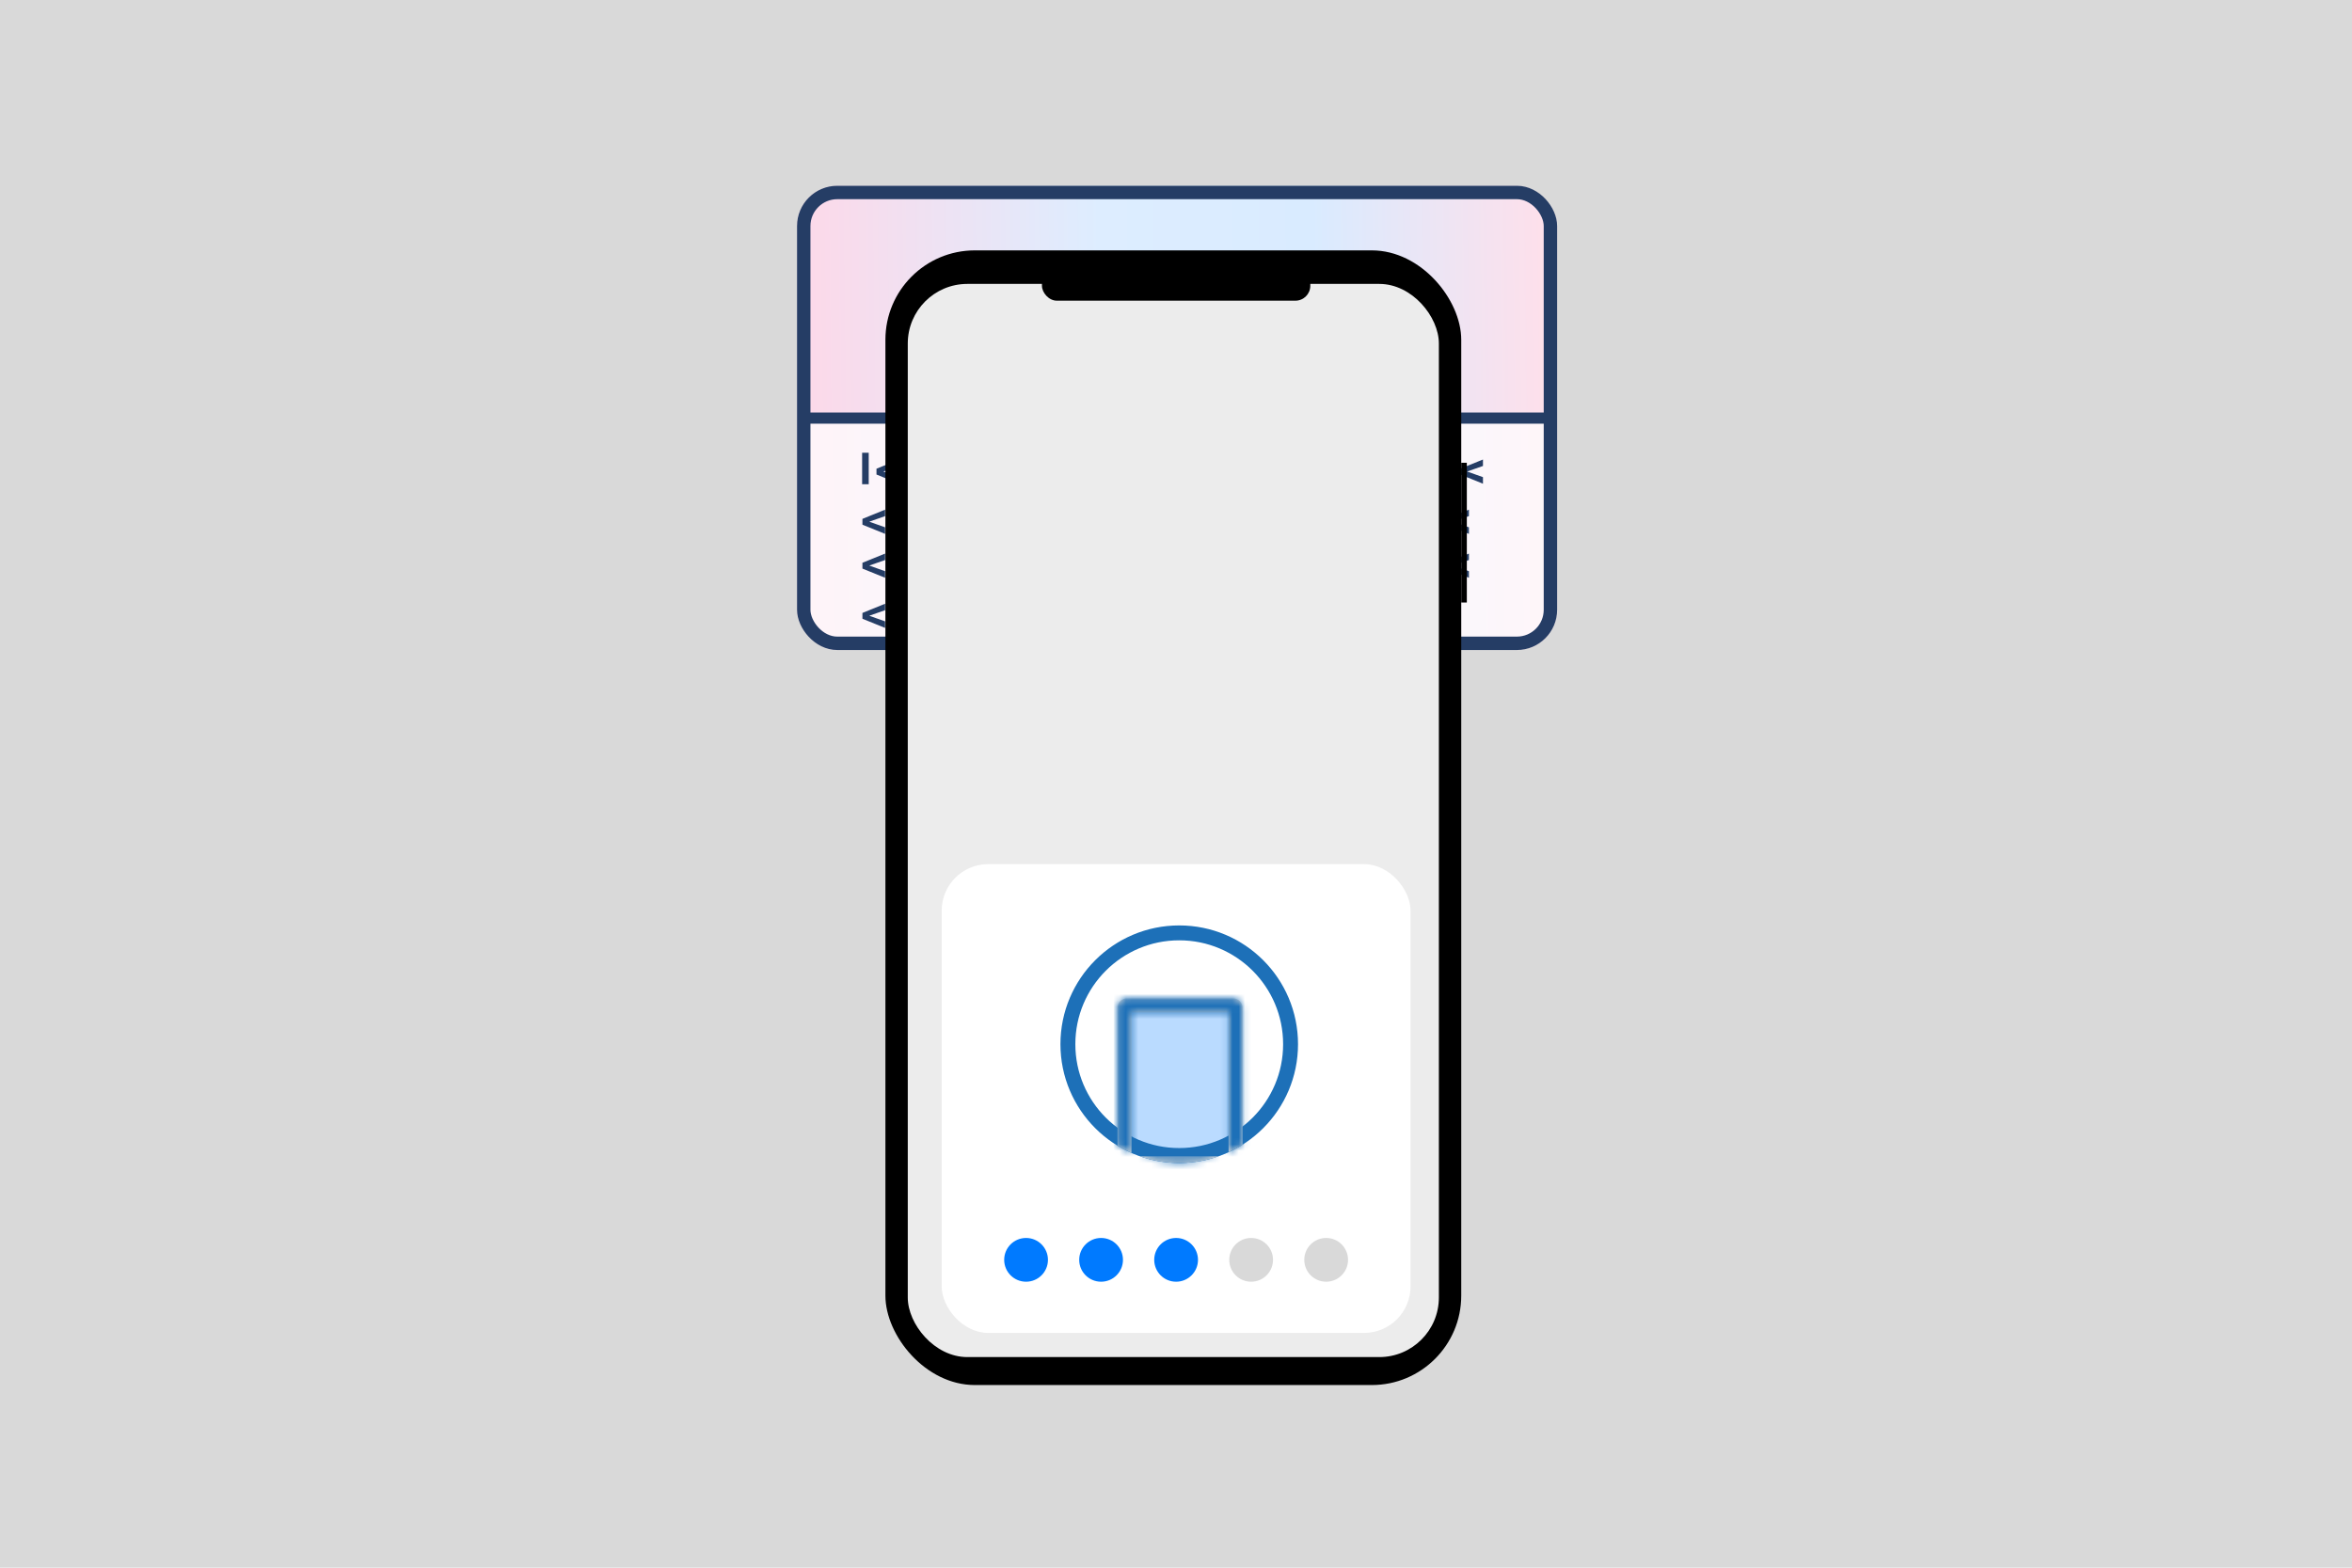 <svg width="375" height="250" viewBox="0 0 375 250" fill="none" xmlns="http://www.w3.org/2000/svg">
<rect width="375" height="250" fill="#D9D9D9"/>
<rect x="127.08" y="29.625" width="121.188" height="74.034" rx="6.415" fill="url(#paint0_linear_86577_72460)"/>
<rect x="127.895" y="66.266" width="119.693" height="36.642" rx="4.455" fill="white" fill-opacity="0.7"/>
<path d="M138.507 77.225H137.456V72.202H138.507V77.225ZM143.358 74.308L140.88 75.175V75.209L143.358 76.09V77.138L139.745 75.672V74.746L143.358 73.278V74.308ZM148.257 74.308L145.779 75.175V75.209L148.257 76.09V77.138L144.644 75.672V74.746L148.257 73.278V74.308ZM153.156 74.308L150.678 75.175V75.209L153.156 76.09V77.138L149.543 75.672V74.746L153.156 73.278V74.308ZM158.055 74.308L155.577 75.175V75.209L158.055 76.09V77.138L154.443 75.672V74.746L158.055 73.278V74.308ZM162.955 74.308L160.476 75.175V75.209L162.955 76.09V77.138L159.342 75.672V74.746L162.955 73.278V74.308ZM167.854 74.308L165.376 75.175V75.209L167.854 76.09V77.138L164.241 75.672V74.746L167.854 73.278V74.308ZM172.753 74.308L170.275 75.175V75.209L172.753 76.09V77.138L169.14 75.672V74.746L172.753 73.278V74.308ZM177.652 74.308L175.174 75.175V75.209L177.652 76.09V77.138L174.039 75.672V74.746L177.652 73.278V74.308ZM182.551 74.308L180.073 75.175V75.209L182.551 76.09V77.138L178.939 75.672V74.746L182.551 73.278V74.308ZM187.451 74.308L184.972 75.175V75.209L187.451 76.09V77.138L183.838 75.672V74.746L187.451 73.278V74.308ZM192.35 74.308L189.872 75.175V75.209L192.35 76.09V77.138L188.737 75.672V74.746L192.35 73.278V74.308ZM197.249 74.308L194.771 75.175V75.209L197.249 76.09V77.138L193.636 75.672V74.746L197.249 73.278V74.308ZM202.148 74.308L199.67 75.175V75.209L202.148 76.09V77.138L198.535 75.672V74.746L202.148 73.278V74.308ZM207.047 74.308L204.569 75.175V75.209L207.047 76.09V77.138L203.434 75.672V74.746L207.047 73.278V74.308ZM211.946 74.308L209.468 75.175V75.209L211.946 76.09V77.138L208.334 75.672V74.746L211.946 73.278V74.308ZM216.846 74.308L214.368 75.175V75.209L216.846 76.09V77.138L213.233 75.672V74.746L216.846 73.278V74.308ZM221.745 74.308L219.267 75.175V75.209L221.745 76.09V77.138L218.132 75.672V74.746L221.745 73.278V74.308ZM226.644 74.308L224.166 75.175V75.209L226.644 76.09V77.138L223.031 75.672V74.746L226.644 73.278V74.308ZM231.543 74.308L229.065 75.175V75.209L231.543 76.09V77.138L227.93 75.672V74.746L231.543 73.278V74.308ZM236.442 74.308L233.964 75.175V75.209L236.442 76.09V77.138L232.83 75.672V74.746L236.442 73.278V74.308ZM141.118 82.308L138.64 83.175V83.209L141.118 84.09V85.138L137.505 83.672V82.746L141.118 81.278V82.308ZM146.017 82.308L143.539 83.175V83.209L146.017 84.09V85.138L142.404 83.672V82.746L146.017 81.278V82.308ZM150.916 82.308L148.438 83.175V83.209L150.916 84.09V85.138L147.303 83.672V82.746L150.916 81.278V82.308ZM155.815 82.308L153.337 83.175V83.209L155.815 84.09V85.138L152.203 83.672V82.746L155.815 81.278V82.308ZM160.714 82.308L158.236 83.175V83.209L160.714 84.09V85.138L157.102 83.672V82.746L160.714 81.278V82.308ZM165.614 82.308L163.136 83.175V83.209L165.614 84.09V85.138L162.001 83.672V82.746L165.614 81.278V82.308ZM170.513 82.308L168.035 83.175V83.209L170.513 84.09V85.138L166.9 83.672V82.746L170.513 81.278V82.308ZM175.412 82.308L172.934 83.175V83.209L175.412 84.09V85.138L171.799 83.672V82.746L175.412 81.278V82.308ZM180.311 82.308L177.833 83.175V83.209L180.311 84.09V85.138L176.698 83.672V82.746L180.311 81.278V82.308ZM185.21 82.308L182.732 83.175V83.209L185.21 84.09V85.138L181.598 83.672V82.746L185.21 81.278V82.308ZM190.11 82.308L187.631 83.175V83.209L190.11 84.09V85.138L186.497 83.672V82.746L190.11 81.278V82.308ZM195.009 82.308L192.531 83.175V83.209L195.009 84.09V85.138L191.396 83.672V82.746L195.009 81.278V82.308ZM199.908 82.308L197.43 83.175V83.209L199.908 84.09V85.138L196.295 83.672V82.746L199.908 81.278V82.308ZM204.807 82.308L202.329 83.175V83.209L204.807 84.09V85.138L201.194 83.672V82.746L204.807 81.278V82.308ZM209.706 82.308L207.228 83.175V83.209L209.706 84.09V85.138L206.094 83.672V82.746L209.706 81.278V82.308ZM214.606 82.308L212.127 83.175V83.209L214.606 84.09V85.138L210.993 83.672V82.746L214.606 81.278V82.308ZM219.505 82.308L217.027 83.175V83.209L219.505 84.09V85.138L215.892 83.672V82.746L219.505 81.278V82.308ZM224.404 82.308L221.926 83.175V83.209L224.404 84.09V85.138L220.791 83.672V82.746L224.404 81.278V82.308ZM229.303 82.308L226.825 83.175V83.209L229.303 84.09V85.138L225.69 83.672V82.746L229.303 81.278V82.308ZM234.202 82.308L231.724 83.175V83.209L234.202 84.09V85.138L230.59 83.672V82.746L234.202 81.278V82.308ZM141.118 89.308L138.64 90.175V90.209L141.118 91.09V92.138L137.505 90.672V89.746L141.118 88.278V89.308ZM146.017 89.308L143.539 90.175V90.209L146.017 91.09V92.138L142.404 90.672V89.746L146.017 88.278V89.308ZM150.916 89.308L148.438 90.175V90.209L150.916 91.09V92.138L147.303 90.672V89.746L150.916 88.278V89.308ZM155.815 89.308L153.337 90.175V90.209L155.815 91.09V92.138L152.203 90.672V89.746L155.815 88.278V89.308ZM160.714 89.308L158.236 90.175V90.209L160.714 91.09V92.138L157.102 90.672V89.746L160.714 88.278V89.308ZM165.614 89.308L163.136 90.175V90.209L165.614 91.09V92.138L162.001 90.672V89.746L165.614 88.278V89.308ZM170.513 89.308L168.035 90.175V90.209L170.513 91.09V92.138L166.9 90.672V89.746L170.513 88.278V89.308ZM175.412 89.308L172.934 90.175V90.209L175.412 91.09V92.138L171.799 90.672V89.746L175.412 88.278V89.308ZM180.311 89.308L177.833 90.175V90.209L180.311 91.09V92.138L176.698 90.672V89.746L180.311 88.278V89.308ZM185.21 89.308L182.732 90.175V90.209L185.21 91.09V92.138L181.598 90.672V89.746L185.21 88.278V89.308ZM190.11 89.308L187.631 90.175V90.209L190.11 91.09V92.138L186.497 90.672V89.746L190.11 88.278V89.308ZM195.009 89.308L192.531 90.175V90.209L195.009 91.09V92.138L191.396 90.672V89.746L195.009 88.278V89.308ZM199.908 89.308L197.43 90.175V90.209L199.908 91.09V92.138L196.295 90.672V89.746L199.908 88.278V89.308ZM204.807 89.308L202.329 90.175V90.209L204.807 91.09V92.138L201.194 90.672V89.746L204.807 88.278V89.308ZM209.706 89.308L207.228 90.175V90.209L209.706 91.09V92.138L206.094 90.672V89.746L209.706 88.278V89.308ZM214.606 89.308L212.127 90.175V90.209L214.606 91.09V92.138L210.993 90.672V89.746L214.606 88.278V89.308ZM219.505 89.308L217.027 90.175V90.209L219.505 91.09V92.138L215.892 90.672V89.746L219.505 88.278V89.308ZM224.404 89.308L221.926 90.175V90.209L224.404 91.09V92.138L220.791 90.672V89.746L224.404 88.278V89.308ZM229.303 89.308L226.825 90.175V90.209L229.303 91.09V92.138L225.69 90.672V89.746L229.303 88.278V89.308ZM234.202 89.308L231.724 90.175V90.209L234.202 91.09V92.138L230.59 90.672V89.746L234.202 88.278V89.308ZM141.118 97.308L138.64 98.175V98.209L141.118 99.09V100.138L137.505 98.672V97.746L141.118 96.278V97.308ZM146.017 97.308L143.539 98.175V98.209L146.017 99.09V100.138L142.404 98.672V97.746L146.017 96.278V97.308ZM150.916 97.308L148.438 98.175V98.209L150.916 99.09V100.138L147.303 98.672V97.746L150.916 96.278V97.308ZM155.815 97.308L153.337 98.175V98.209L155.815 99.09V100.138L152.203 98.672V97.746L155.815 96.278V97.308ZM160.714 97.308L158.236 98.175V98.209L160.714 99.09V100.138L157.102 98.672V97.746L160.714 96.278V97.308ZM165.614 97.308L163.136 98.175V98.209L165.614 99.09V100.138L162.001 98.672V97.746L165.614 96.278V97.308ZM170.513 97.308L168.035 98.175V98.209L170.513 99.09V100.138L166.9 98.672V97.746L170.513 96.278V97.308ZM175.412 97.308L172.934 98.175V98.209L175.412 99.09V100.138L171.799 98.672V97.746L175.412 96.278V97.308Z" fill="#253D65"/>
<rect x="128.149" y="30.694" width="119.05" height="71.895" rx="5.346" stroke="#253D65" stroke-width="2.138"/>
<path d="M128.709 66.674H246.774" stroke="#253D65" stroke-width="1.782"/>
<rect x="141.169" y="39.928" width="91.809" height="180.945" rx="14.256" fill="black"/>
<rect x="144.734" y="45.275" width="84.678" height="171.14" rx="9.504" fill="#ECECEC"/>
<rect x="232.978" y="73.799" width="0.891" height="22.284" fill="black"/>
<rect x="166.127" y="42.603" width="42.785" height="5.348" rx="2.376" fill="black"/>
<g filter="url(#filter0_d_86577_72460)">
<rect x="150.139" y="136.615" width="74.759" height="74.759" rx="7.425" fill="white"/>
</g>
<ellipse cx="163.595" cy="200.907" rx="3.489" ry="3.489" fill="#007AFF"/>
<ellipse cx="175.556" cy="200.907" rx="3.489" ry="3.489" fill="#007AFF"/>
<ellipse cx="187.517" cy="200.907" rx="3.489" ry="3.489" fill="#007AFF"/>
<ellipse cx="199.48" cy="200.907" rx="3.489" ry="3.489" fill="#D9D9D9"/>
<ellipse cx="211.441" cy="200.907" rx="3.489" ry="3.489" fill="#D9D9D9"/>
<path fill-rule="evenodd" clip-rule="evenodd" d="M179.419 183.394V160.469H196.863V183.266C194.222 184.663 191.212 185.454 188.017 185.454C184.921 185.454 181.999 184.711 179.419 183.394Z" fill="#BADBFF"/>
<path d="M205.766 166.517C205.766 176.321 197.819 184.268 188.015 184.268C178.211 184.268 170.264 176.321 170.264 166.517C170.264 156.713 178.211 148.766 188.015 148.766C197.819 148.766 205.766 156.713 205.766 166.517Z" stroke="#1D70B8" stroke-width="2.376"/>
<mask id="path-19-inside-1_86577_72460" fill="white">
<path fill-rule="evenodd" clip-rule="evenodd" d="M178.173 182.7V160.71C178.173 159.889 178.838 159.225 179.658 159.225H196.623C197.444 159.225 198.108 159.889 198.108 160.71V182.546C197.397 182.995 196.653 183.398 195.881 183.751V161.452H180.4V183.862C179.63 183.524 178.886 183.135 178.173 182.7ZM181.79 184.409C183.74 185.087 185.835 185.456 188.016 185.456C190.197 185.456 192.292 185.087 194.242 184.409H181.79Z"/>
</mask>
<path fill-rule="evenodd" clip-rule="evenodd" d="M178.173 182.7V160.71C178.173 159.889 178.838 159.225 179.658 159.225H196.623C197.444 159.225 198.108 159.889 198.108 160.71V182.546C197.397 182.995 196.653 183.398 195.881 183.751V161.452H180.4V183.862C179.63 183.524 178.886 183.135 178.173 182.7ZM181.79 184.409C183.74 185.087 185.835 185.456 188.016 185.456C190.197 185.456 192.292 185.087 194.242 184.409H181.79Z" fill="#D9D9D9"/>
<path d="M178.173 182.7H175.797V184.035L176.936 184.729L178.173 182.7ZM198.108 182.546L199.376 184.555L200.484 183.856V182.546H198.108ZM195.881 183.751H193.505V187.449L196.869 185.912L195.881 183.751ZM195.881 161.452H198.257V159.076H195.881V161.452ZM180.4 161.452V159.076H178.024V161.452H180.4ZM180.4 183.862L179.444 186.037L182.776 187.503V183.862H180.4ZM181.79 184.409V182.033L181.009 186.653L181.79 184.409ZM194.242 184.409L195.023 186.653L194.242 182.033V184.409ZM175.797 160.71V182.7H180.549V160.71H175.797ZM179.658 156.849C177.525 156.849 175.797 158.577 175.797 160.71H180.549C180.549 161.202 180.15 161.601 179.658 161.601V156.849ZM196.623 156.849H179.658V161.601H196.623V156.849ZM200.484 160.71C200.484 158.577 198.756 156.849 196.623 156.849V161.601C196.131 161.601 195.732 161.202 195.732 160.71H200.484ZM200.484 182.546V160.71H195.732V182.546H200.484ZM196.841 180.536C196.218 180.929 195.568 181.281 194.893 181.59L196.869 185.912C197.738 185.514 198.575 185.061 199.376 184.555L196.841 180.536ZM198.257 183.751V161.452H193.505V183.751H198.257ZM195.881 159.076H180.4V163.828H195.881V159.076ZM178.024 161.452V183.862H182.776V161.452H178.024ZM181.357 181.687C180.683 181.391 180.033 181.051 179.409 180.671L176.936 184.729C177.739 185.218 178.576 185.656 179.444 186.037L181.357 181.687ZM188.016 183.08C186.104 183.08 184.273 182.757 182.57 182.165L181.009 186.653C183.206 187.417 185.565 187.832 188.016 187.832V183.08ZM193.461 182.165C191.759 182.757 189.928 183.08 188.016 183.08V187.832C190.467 187.832 192.825 187.417 195.023 186.653L193.461 182.165ZM181.79 186.785H194.242V182.033H181.79V186.785Z" fill="#1D70B8" mask="url(#path-19-inside-1_86577_72460)"/>
<defs>
<filter id="filter0_d_86577_72460" x="146.575" y="134.239" width="81.887" height="81.887" filterUnits="userSpaceOnUse" color-interpolation-filters="sRGB">
<feFlood flood-opacity="0" result="BackgroundImageFix"/>
<feColorMatrix in="SourceAlpha" type="matrix" values="0 0 0 0 0 0 0 0 0 0 0 0 0 0 0 0 0 0 127 0" result="hardAlpha"/>
<feOffset dy="1.188"/>
<feGaussianBlur stdDeviation="1.782"/>
<feComposite in2="hardAlpha" operator="out"/>
<feColorMatrix type="matrix" values="0 0 0 0 0 0 0 0 0 0 0 0 0 0 0 0 0 0 0.1 0"/>
<feBlend mode="normal" in2="BackgroundImageFix" result="effect1_dropShadow_86577_72460"/>
<feBlend mode="normal" in="SourceGraphic" in2="effect1_dropShadow_86577_72460" result="shape"/>
</filter>
<linearGradient id="paint0_linear_86577_72460" x1="124.545" y1="78.812" x2="248.268" y2="77.29" gradientUnits="userSpaceOnUse">
<stop stop-color="#FFD7E7"/>
<stop offset="0.416" stop-color="#DDEDFF"/>
<stop offset="0.688" stop-color="#D9EBFF"/>
<stop offset="1" stop-color="#FFDFEA"/>
</linearGradient>
</defs>
</svg>
